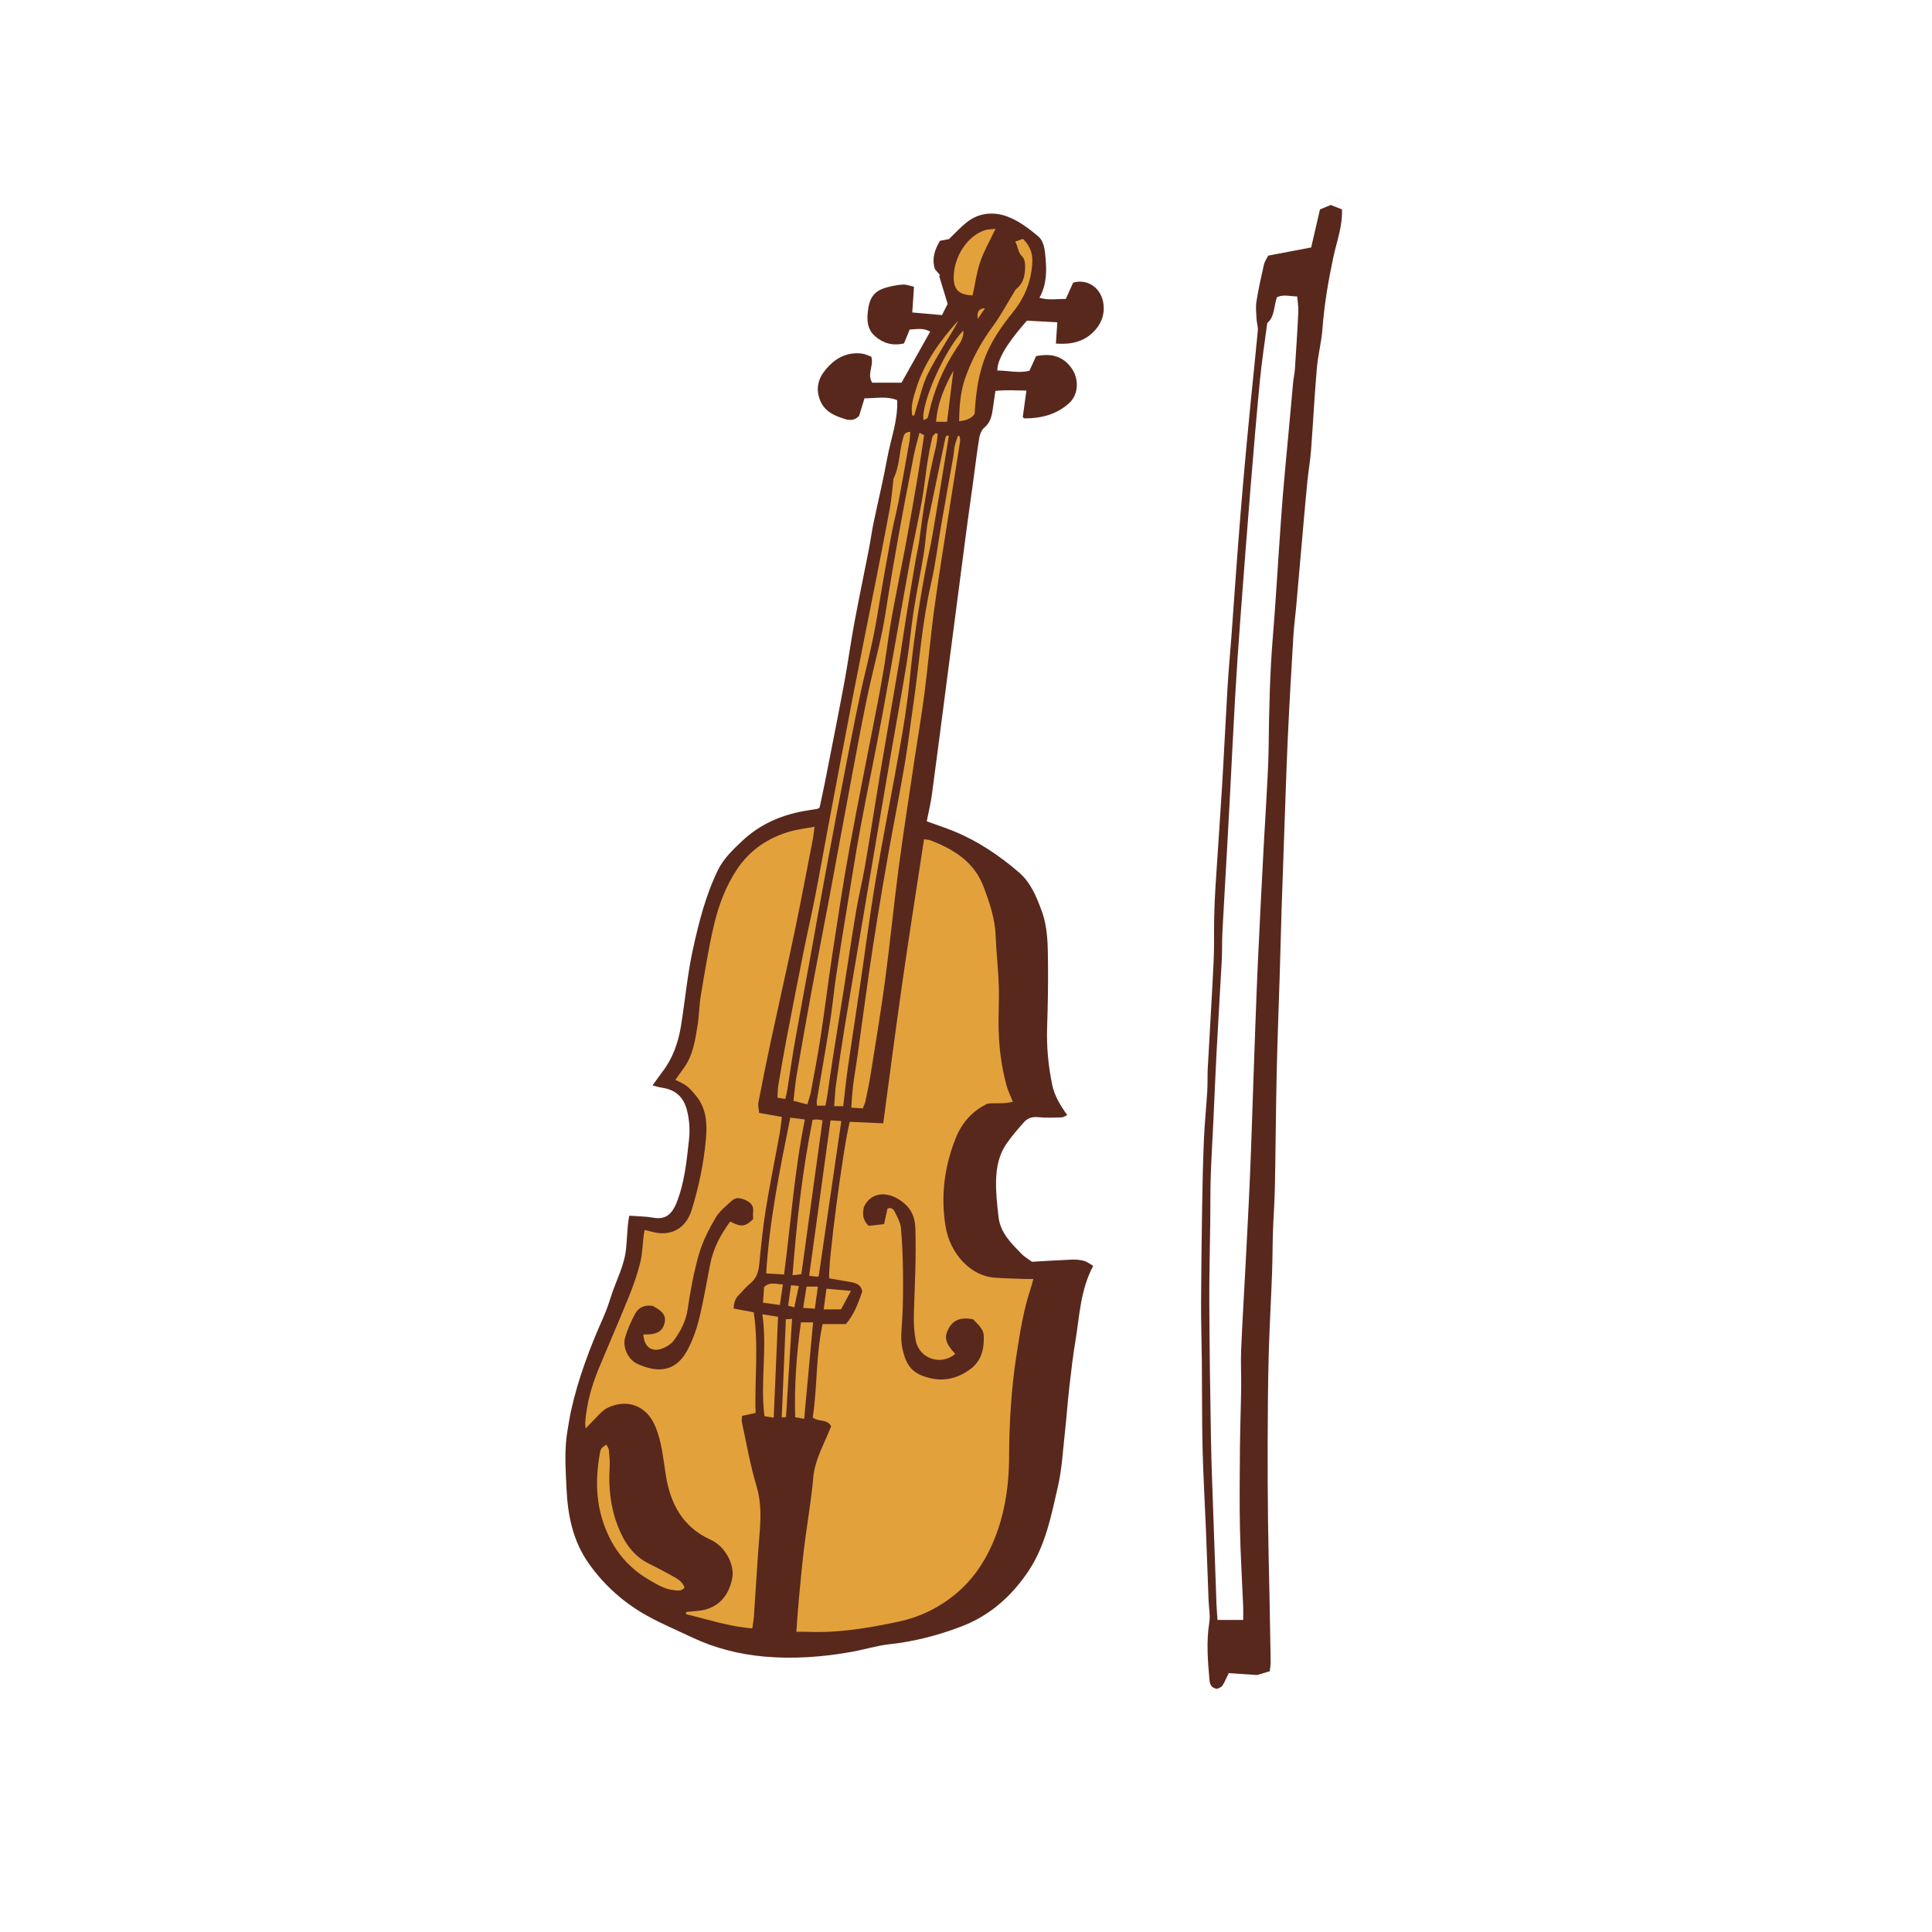 <svg version="1.1" id="svg" xmlns="http://www.w3.org/2000/svg" xmlns:xlink="http://www.w3.org/1999/xlink" x="0px" y="0px"
	 width="200px" height="200px" viewBox="0 0 200 200" enable-background="new 0 0 200 200" xml:space="preserve">
<path class="stroke" fill="#58281d"  fill-rule="evenodd" clip-rule="evenodd" d="M131.289,26.461c1.533-0.291,2.976-0.564,4.443-0.844
	c0.317-1.366,0.617-2.665,0.912-3.939c0.422-0.174,0.744-0.307,1.115-0.458c0.391,0.154,0.795,0.314,1.162,0.458
	c0.06,1.795-0.557,3.36-0.9,4.979c-0.52,2.44-0.936,4.896-1.121,7.391c-0.104,1.366-0.463,2.711-0.58,4.076
	c-0.245,2.841-0.388,5.688-0.605,8.531c-0.084,1.085-0.277,2.161-0.384,3.246c-0.201,2.069-0.378,4.143-0.562,6.213
	c-0.199,2.232-0.39,4.464-0.589,6.696c-0.093,1.019-0.231,2.035-0.292,3.054c-0.208,3.517-0.417,7.033-0.577,10.553
	c-0.172,3.842-0.289,7.686-0.427,11.53c-0.074,2.082-0.15,4.163-0.216,6.245c-0.069,2.211-0.122,4.419-0.189,6.63
	c-0.104,3.427-0.242,6.854-0.318,10.279c-0.087,3.938-0.107,7.88-0.185,11.818c-0.029,1.531-0.15,3.062-0.201,4.594
	c-0.048,1.408-0.037,2.82-0.092,4.228c-0.104,2.85-0.272,5.698-0.347,8.548c-0.079,2.946-0.097,5.893-0.108,8.841
	c-0.012,2.785,0.006,5.573,0.038,8.359c0.029,2.465,0.096,4.926,0.144,7.39c0.045,2.4,0.093,4.804,0.127,7.206
	c0.005,0.282-0.059,0.564-0.096,0.922c-0.531,0.158-1.044,0.313-1.304,0.391c-1.166-0.08-2.08-0.142-2.937-0.198
	c-0.262,0.528-0.425,0.941-0.665,1.307c-0.108,0.164-0.366,0.229-0.525,0.322c-0.622-0.07-0.767-0.471-0.809-0.951
	c-0.175-1.979-0.333-3.951-0.014-5.94c0.113-0.71-0.044-1.464-0.072-2.198c-0.097-2.528-0.185-5.057-0.286-7.585
	c-0.109-2.722-0.274-5.441-0.339-8.164c-0.069-3.01-0.048-6.023-0.075-9.035c-0.02-2.017-0.089-4.034-0.082-6.05
	c0.015-3.362,0.06-6.727,0.113-10.088c0.037-2.273,0.085-4.548,0.181-6.819c0.072-1.696,0.246-3.389,0.35-5.083
	c0.046-0.767,0.006-1.539,0.047-2.308c0.2-3.708,0.435-7.414,0.611-11.124c0.074-1.531,0.023-3.068,0.059-4.603
	c0.023-1.119,0.077-2.238,0.148-3.358c0.212-3.322,0.454-6.644,0.654-9.967c0.213-3.519,0.377-7.038,0.587-10.556
	c0.104-1.727,0.27-3.45,0.398-5.176c0.222-3.036,0.428-6.073,0.661-9.107c0.192-2.525,0.398-5.048,0.621-7.569
	c0.22-2.487,0.458-4.975,0.701-7.461c0.242-2.485,0.515-4.966,0.744-7.453c0.036-0.394-0.108-0.802-0.13-1.204
	c-0.029-0.604-0.106-1.225-0.013-1.813c0.206-1.293,0.493-2.576,0.782-3.856C130.918,27.058,131.125,26.788,131.289,26.461z
	 M128.696,167.695c0-0.575,0.015-0.987-0.003-1.397c-0.11-2.689-0.278-5.377-0.333-8.067c-0.057-2.815-0.023-5.636,0-8.454
	c0.019-2.048,0.099-4.095,0.126-6.144c0.018-1.279-0.058-2.56-0.004-3.837c0.113-2.753,0.283-5.501,0.426-8.252
	c0.17-3.294,0.355-6.59,0.494-9.886c0.15-3.551,0.251-7.103,0.379-10.653c0.136-3.747,0.26-7.491,0.427-11.235
	c0.188-4.19,0.416-8.378,0.632-12.566c0.066-1.277,0.157-2.555,0.222-3.832c0.102-2.016,0.247-4.029,0.269-6.047
	c0.041-3.878,0.129-7.751,0.451-11.62c0.225-2.679,0.378-5.366,0.565-8.049c0.144-2.078,0.274-4.155,0.44-6.229
	c0.162-2.011,0.365-4.017,0.547-6.024c0.179-1.946,0.352-3.893,0.534-5.838c0.042-0.444,0.148-0.885,0.179-1.331
	c0.131-1.978,0.262-3.957,0.355-5.935c0.026-0.524-0.07-1.055-0.116-1.608c-0.79-0.021-1.445-0.24-2.102,0.084
	c-0.321,0.939-0.223,2.02-1,2.665c-0.267,2.06-0.573,4.023-0.764,5.996c-0.357,3.698-0.665,7.397-0.968,11.099
	c-0.363,4.473-0.709,8.947-1.042,13.421c-0.206,2.748-0.394,5.497-0.552,8.249c-0.205,3.581-0.375,7.166-0.562,10.75
	c-0.087,1.664-0.182,3.329-0.274,4.993c-0.161,2.877-0.333,5.756-0.482,8.633c-0.047,0.93-0.011,1.86-0.062,2.79
	c-0.17,3.199-0.373,6.398-0.542,9.6c-0.126,2.367-0.216,4.735-0.329,7.102c-0.088,1.89-0.209,3.776-0.271,5.667
	c-0.05,1.536-0.031,3.075-0.05,4.613c-0.033,2.853-0.113,5.704-0.099,8.554c0.023,4.712,0.089,9.423,0.173,14.135
	c0.052,2.82,0.172,5.638,0.266,8.458c0.098,2.85,0.198,5.7,0.303,8.55c0.02,0.562,0.072,1.123,0.109,1.648
	C126.966,167.695,127.751,167.695,128.696,167.695z"/>
<path class="stroke" fill="#58281d"  d="M113.173,34.381c0.787-0.773,1.189-1.73,1.062-2.874c-0.184-1.645-1.6-2.693-3.142-2.249
	c-0.241,0.536-0.498,1.109-0.76,1.689c-0.921-0.013-1.771,0.166-2.732-0.124c0.737-1.324,0.759-2.694,0.638-4.075
	c-0.073-0.83-0.141-1.765-0.784-2.302c-0.944-0.79-1.983-1.571-3.119-2.008c-1.443-0.552-2.987-0.446-4.284,0.592
	c-0.615,0.492-1.153,1.085-1.816,1.72c-0.209,0.04-0.553,0.105-0.931,0.177c-0.53,0.908-0.881,1.841-0.515,2.946
	c0.164,0.192,0.348,0.411,0.535,0.628c-0.038,0.014-0.075,0.028-0.112,0.04c0.277,0.909,0.554,1.816,0.886,2.917
	c-0.129,0.261-0.354,0.705-0.585,1.162c-1.09-0.098-2.093-0.188-3.077-0.274c0.064-0.938,0.118-1.756,0.18-2.659
	c-0.442-0.099-0.775-0.238-1.102-0.229c-0.475,0.015-0.951,0.112-1.417,0.219c-1.45,0.326-2.038,0.936-2.236,2.383
	c-0.14,1.006-0.128,2.007,0.731,2.751c0.816,0.706,1.756,1.014,2.987,0.743c0.177-0.425,0.371-0.905,0.588-1.436
	c0.688-0.029,1.409-0.209,2.122,0.215c-1,1.782-1.982,3.533-2.967,5.285c-0.99,0-2.039,0-3.035,0
	c-0.574-0.912,0.203-1.763-0.098-2.698c-0.279-0.097-0.594-0.264-0.923-0.31c-1.336-0.182-2.482,0.288-3.403,1.215
	c-0.912,0.92-1.495,1.972-1.057,3.375c0.412,1.312,1.432,1.791,2.598,2.161c0.57,0.183,1.064,0.179,1.531-0.313
	c0.173-0.565,0.359-1.171,0.556-1.815c1.165,0.008,2.305-0.257,3.384,0.197c0.088,2.128-0.676,4.037-1.033,6.016
	c-0.403,2.234-0.945,4.442-1.41,6.666c-0.188,0.907-0.31,1.83-0.486,2.741c-0.504,2.576-1.045,5.146-1.523,7.725
	c-0.38,2.046-0.654,4.112-1.036,6.157c-0.652,3.492-1.351,6.977-2.036,10.464c-0.164,0.838-0.355,1.673-0.515,2.42
	c-0.151,0.081-0.179,0.105-0.209,0.112c-0.283,0.048-0.567,0.095-0.853,0.137c-2.629,0.388-5.002,1.349-6.953,3.195
	c-0.95,0.9-1.908,1.799-2.502,3.012c-1.262,2.584-1.963,5.359-2.575,8.132c-0.587,2.649-0.82,5.374-1.261,8.058
	c-0.278,1.684-0.836,3.276-1.89,4.657c-0.338,0.443-0.653,0.903-1.045,1.446c0.419,0.1,0.691,0.189,0.969,0.231
	c1.424,0.206,2.271,0.982,2.616,2.408c0.248,1.016,0.298,2.012,0.184,3.039c-0.24,2.2-0.457,4.404-1.288,6.479
	c-0.563,1.405-1.349,1.72-2.407,1.531c-0.779-0.14-1.584-0.136-2.482-0.204c-0.055,0.361-0.118,0.656-0.144,0.953
	c-0.065,0.792-0.107,1.586-0.177,2.377c-0.156,1.787-1.037,3.351-1.568,5.023c-0.232,0.729-0.48,1.459-0.791,2.159
	c-1.395,3.138-2.611,6.335-3.35,9.695c-0.136,0.624-0.228,1.258-0.341,1.886c-0.373,2.04-0.221,4.098-0.126,6.142
	c0.128,2.779,0.652,5.445,2.326,7.799c1.611,2.266,3.629,4.054,6.034,5.387c1.507,0.835,3.106,1.507,4.667,2.246
	c2.373,1.121,4.899,1.746,7.488,1.975c3.01,0.265,6.023,0.041,9-0.492c1.322-0.237,2.619-0.651,3.948-0.793
	c2.538-0.275,4.968-0.909,7.35-1.81c2.993-1.13,5.253-3.14,7.003-5.754c1.766-2.641,2.359-5.723,3.051-8.737
	c0.42-1.831,0.516-3.739,0.727-5.617c0.173-1.56,0.279-3.128,0.458-4.688c0.185-1.622,0.37-3.245,0.642-4.854
	c0.425-2.543,0.486-5.175,1.829-7.703c-0.359-0.204-0.63-0.432-0.938-0.515c-0.396-0.108-0.826-0.15-1.239-0.136
	c-1.368,0.053-2.737,0.146-4.155,0.226c-0.348-0.261-0.781-0.5-1.109-0.84c-1.048-1.083-2.161-2.155-2.352-3.754
	c-0.157-1.298-0.298-2.616-0.259-3.917c0.039-1.278,0.3-2.571,1.041-3.659c0.555-0.813,1.209-1.567,1.868-2.303
	c0.375-0.42,0.873-0.56,1.482-0.494c0.793,0.086,1.604,0.042,2.403,0.021c0.183-0.006,0.36-0.146,0.571-0.239
	c-0.728-1.027-1.322-1.986-1.562-3.153c-0.401-1.956-0.586-3.919-0.521-5.916c0.072-2.206,0.114-4.414,0.092-6.621
	c-0.021-1.854-0.004-3.719-0.674-5.505c-0.543-1.452-1.12-2.882-2.326-3.922c-2.05-1.767-4.279-3.266-6.799-4.289
	c-0.88-0.357-1.785-0.654-2.755-1.006c0.179-0.906,0.403-1.802,0.526-2.711c0.533-3.936,1.036-7.877,1.549-11.814
	c0.679-5.205,1.354-10.41,2.038-15.616c0.216-1.651,0.456-3.3,0.683-4.951c0.207-1.521,0.389-3.045,0.633-4.559
	c0.065-0.394,0.241-0.867,0.529-1.103c0.644-0.529,0.777-1.219,0.883-1.952c0.086-0.601,0.173-1.202,0.265-1.847
	c1.068-0.116,2.098-0.053,3.211-0.036c-0.14,1.019-0.261,1.896-0.378,2.752c0.092,0.062,0.143,0.127,0.194,0.127
	c1.718,0.002,3.319-0.405,4.608-1.579c0.996-0.907,1.032-2.518,0.255-3.612c-0.898-1.266-2.109-1.567-3.676-1.253
	c-0.203,0.444-0.438,0.956-0.688,1.508c-1.113,0.299-2.217-0.032-3.328-0.016c-0.007-1.489,1.741-3.659,3.067-5.163
	c1.018,0.056,2.062,0.111,3.148,0.17c-0.053,0.754-0.103,1.439-0.152,2.2C110.828,35.68,112.132,35.408,113.173,34.381z"/>
<path fill-rule="evenodd" clip-rule="evenodd" fill="#e3a13b" class="fill" d="M82.439,168.923c0.084-1.111,0.146-2.156,0.243-3.2
	c0.16-1.72,0.317-3.442,0.519-5.159c0.184-1.558,0.432-3.108,0.641-4.665c0.127-0.951,0.261-1.903,0.337-2.86
	c0.132-1.638,0.868-3.067,1.505-4.533c0.126-0.289,0.242-0.584,0.356-0.858c-0.412-0.79-1.271-0.415-1.909-0.907
	c0.496-3.13,0.308-6.411,1.024-9.673c0.855,0,1.648,0,2.407,0c0.897-1.025,1.285-2.212,1.699-3.367
	c-0.11-0.691-0.611-0.875-1.172-0.976c-0.752-0.137-1.508-0.262-2.239-0.391c-0.208-1.064,1.419-13.498,2.115-16.206
	c1.103,0.048,2.233,0.099,3.467,0.154c0.672-4.967,1.3-9.848,2.001-14.721c0.7-4.876,1.471-9.743,2.223-14.682
	c0.25,0.038,0.472,0.037,0.662,0.111c2.397,0.926,4.502,2.206,5.48,4.756c0.641,1.672,1.21,3.362,1.276,5.19
	c0.061,1.693,0.264,3.384,0.32,5.077c0.05,1.527-0.057,3.062-0.016,4.592c0.053,1.953,0.306,3.889,0.821,5.778
	c0.147,0.541,0.41,1.051,0.653,1.663c-0.908,0.268-1.742,0.1-2.616,0.2c-1.549,0.737-2.645,1.928-3.311,3.599
	c-1.169,2.929-1.541,5.938-1.053,9.035c0.238,1.515,0.918,2.896,2.027,3.956c0.83,0.792,1.878,1.343,3.074,1.429
	c0.987,0.071,1.979,0.092,2.969,0.128c0.308,0.012,0.618,0.003,1.03,0.003c-0.101,0.364-0.152,0.604-0.229,0.836
	c-0.783,2.318-1.162,4.722-1.531,7.13c-0.531,3.462-0.736,6.939-0.749,10.441c-0.009,2.571-0.327,5.132-1.166,7.572
	c-0.855,2.481-2.164,4.736-4.176,6.468c-1.748,1.504-3.808,2.535-6.056,3.018c-3.128,0.668-6.288,1.203-9.515,1.062
	C83.236,168.909,82.921,168.923,82.439,168.923z M91.872,125.12c0.31-0.159,0.595-0.003,0.743,0.309
	c0.258,0.541,0.594,1.1,0.648,1.676c0.145,1.524,0.192,3.063,0.214,4.598c0.021,1.57,0.011,3.144-0.069,4.71
	c-0.058,1.088-0.224,2.169,0.021,3.248c0.378,1.68,0.979,2.463,2.53,2.918c1.67,0.492,3.167,0.149,4.528-0.876
	c1.136-0.857,1.399-2.099,1.351-3.416c-0.028-0.761-0.652-1.21-1.092-1.71c-1.228-0.254-2.034,0.039-2.514,0.896
	c-0.536,0.959-0.396,1.538,0.656,2.691c-1.495,1.241-3.729,0.497-4.093-1.414c-0.17-0.903-0.222-1.85-0.191-2.771
	c0.089-2.944,0.253-5.885,0.153-8.837c-0.051-1.45-0.657-2.383-1.881-3.081c-1.367-0.78-2.835-0.488-3.451,0.901
	c-0.121,0.617-0.193,1.275,0.503,1.937c0.446-0.052,0.991-0.111,1.588-0.178C91.65,126.124,91.756,125.644,91.872,125.12z"/>
<path fill-rule="evenodd" clip-rule="evenodd" fill="#e3a13b" class="fill" d="M78.582,115.205c0.821,0.146,1.54,0.275,2.361,0.423
	c-0.085,0.63-0.139,1.192-0.238,1.745c-0.475,2.614-1.011,5.221-1.435,7.845c-0.3,1.863-0.478,3.745-0.669,5.624
	c-0.08,0.793-0.26,1.482-0.927,2.012c-0.447,0.355-0.808,0.819-1.214,1.228c-0.358,0.361-0.494,0.8-0.511,1.378
	c0.694,0.13,1.37,0.256,2.075,0.387c0.533,3.482,0.076,6.937,0.197,10.42c-0.481,0.104-0.908,0.196-1.402,0.304
	c-0.009,0.227-0.065,0.446-0.021,0.645c0.486,2.22,0.868,4.472,1.521,6.643c0.674,2.24,0.329,4.438,0.175,6.666
	c-0.159,2.269-0.295,4.538-0.45,6.807c-0.025,0.38-0.098,0.755-0.164,1.24c-2.391-0.189-4.604-0.93-6.859-1.472
	c0.002-0.075,0.002-0.151,0.007-0.228c0.401-0.037,0.802-0.076,1.201-0.113c2.035-0.19,3.176-1.451,3.566-3.341
	c0.301-1.457-0.753-3.355-2.217-4.018c-2.946-1.329-4.202-3.775-4.668-6.793c-0.261-1.675-0.413-3.383-1.077-4.963
	c-0.921-2.194-2.998-2.876-4.974-1.887c-0.573,0.289-0.998,0.875-1.482,1.334c-0.226,0.216-0.432,0.454-0.753,0.794
	c-0.019-0.314-0.05-0.481-0.039-0.646c0.139-1.938,0.66-3.779,1.397-5.562c1.017-2.455,2.083-4.889,3.082-7.351
	c0.468-1.157,0.894-2.341,1.196-3.548c0.239-0.949,0.26-1.953,0.38-2.933c0.019-0.153,0.056-0.303,0.096-0.523
	c0.322,0.082,0.591,0.147,0.86,0.216c1.9,0.49,3.426-0.409,4.002-2.266c0.743-2.395,1.25-4.829,1.477-7.323
	c0.146-1.594,0.078-3.148-0.989-4.472c-0.301-0.371-0.61-0.749-0.98-1.04c-0.341-0.27-0.771-0.43-1.19-0.652
	c0.337-0.473,0.654-0.911,0.963-1.354c0.867-1.256,1.078-2.729,1.32-4.178c0.179-1.071,0.174-2.174,0.358-3.245
	c0.417-2.458,0.799-4.929,1.378-7.349c0.475-1.99,1.203-3.925,2.349-5.652c1.331-2.003,3.211-3.276,5.503-3.935
	c0.783-0.225,1.605-0.313,2.533-0.486c-0.079,0.571-0.113,0.976-0.191,1.373c-0.623,3.199-1.227,6.406-1.893,9.598
	c-0.78,3.726-1.627,7.438-2.426,11.161c-0.456,2.127-0.887,4.263-1.297,6.401C78.445,114.468,78.557,114.852,78.582,115.205z
	 M77.961,126.209c0-0.26-0.022-0.517,0.006-0.77c0.063-0.561-0.197-0.916-0.676-1.149c-0.513-0.252-1.059-0.427-1.53,0.004
	c-0.608,0.556-1.298,1.099-1.7,1.793c-0.686,1.183-1.33,2.436-1.705,3.74c-0.536,1.87-0.891,3.803-1.173,5.729
	c-0.184,1.235-0.728,2.246-1.428,3.204c-0.235,0.319-0.611,0.581-0.977,0.749c-1.217,0.56-2.094,0.021-2.181-1.367
	c0.985,0.026,1.988-0.076,2.217-1.262c0.182-0.937-0.602-1.315-1.226-1.694c-0.833-0.139-1.48,0.142-1.841,0.817
	c-0.419,0.783-0.793,1.609-1.035,2.462c-0.292,1.022,0.321,2.297,1.292,2.734c2.341,1.052,4.018,0.626,5.109-1.351
	c0.565-1.021,0.973-2.164,1.253-3.3c0.471-1.894,0.782-3.824,1.164-5.742c0.324-1.628,1.094-3.039,2.061-4.351
	C76.739,127.045,77.135,127.008,77.961,126.209z"/>
<path fill-rule="evenodd" clip-rule="evenodd" fill="#e3a13b" class="fill" d="M95.183,44.801c0.247,0.128,0.353,0.184,0.481,0.249
	c-0.218,1.414-0.412,2.808-0.646,4.192c-0.384,2.272-0.775,4.541-1.197,6.806c-0.486,2.613-1.034,5.213-1.506,7.828
	c-0.302,1.668-0.501,3.354-0.771,5.029c-0.209,1.293-0.445,2.584-0.693,3.873c-0.979,5.057-2.009,10.104-2.937,15.171
	c-0.655,3.59-1.194,7.201-1.745,10.809c-0.433,2.842-0.779,5.694-1.213,8.534c-0.294,1.93-0.664,3.846-1.016,5.764
	c-0.075,0.401-0.227,0.789-0.367,1.271c-0.484-0.123-0.906-0.231-1.435-0.366c0.116-0.946,0.192-1.867,0.349-2.772
	c0.505-2.932,1.02-5.865,1.562-8.791c0.575-3.113,1.193-6.222,1.776-9.336c0.79-4.215,1.554-8.437,2.35-12.65
	c0.621-3.273,1.199-6.555,1.938-9.802c0.539-2.37,1.182-4.716,1.552-7.125c0.414-2.688,0.875-5.37,1.356-8.048
	c0.498-2.771,1.036-5.535,1.578-8.299C94.75,46.372,94.976,45.622,95.183,44.801z"/>
<path fill-rule="evenodd" clip-rule="evenodd" fill="#e3a13b" class="fill" d="M89.311,114.741c-0.414-0.028-0.752-0.05-1.189-0.078
	c0.066-0.828,0.103-1.583,0.195-2.33c0.133-1.045,0.32-2.084,0.465-3.129c0.393-2.818,0.766-5.642,1.172-8.459
	c0.3-2.085,0.626-4.167,0.965-6.248c0.354-2.177,0.726-4.35,1.114-6.52c0.538-2.99,1.131-5.971,1.642-8.965
	c0.34-2.019,0.574-4.055,0.872-6.08c0.614-4.169,0.884-8.383,1.831-12.506c0.467-2.02,0.709-4.089,1.066-6.134
	c0.408-2.359,0.836-4.713,1.25-7.071c0.061-0.348,0.062-0.705,0.139-1.047c0.079-0.356,0.216-0.698,0.326-1.048
	c0.062,0.01,0.125,0.018,0.187,0.027c0.015,0.197,0.067,0.4,0.037,0.59c-0.308,1.992-0.636,3.979-0.944,5.971
	c-0.573,3.695-1.185,7.386-1.693,11.09c-0.409,2.979-0.661,5.975-1.043,8.956c-0.289,2.25-0.679,4.488-1.014,6.734
	c-0.562,3.795-1.158,7.587-1.664,11.391c-0.512,3.869-0.885,7.757-1.403,11.624c-0.438,3.266-0.988,6.518-1.503,9.771
	c-0.146,0.915-0.342,1.821-0.529,2.73C89.545,114.225,89.433,114.424,89.311,114.741z"/>
<path fill-rule="evenodd" clip-rule="evenodd" fill="#e3a13b" class="fill" d="M85.45,114.451c-0.34,0-0.579,0-0.877,0
	c-0.011-0.183-0.045-0.337-0.022-0.483c0.459-2.743,0.947-5.484,1.384-8.232c0.244-1.546,0.381-3.108,0.613-4.659
	c0.349-2.337,0.73-4.67,1.114-7c0.468-2.847,0.908-5.696,1.436-8.531c0.707-3.804,1.515-7.59,2.217-11.395
	c0.989-5.353,1.91-10.716,2.885-16.07c0.384-2.108,0.861-4.2,1.245-6.311c0.232-1.287,0.356-2.596,0.558-3.892
	c0.138-0.88,0.313-1.754,0.506-2.624c0.033-0.159,0.229-0.282,0.347-0.423c0.076,0.033,0.151,0.068,0.227,0.101
	c-0.073,0.487-0.11,0.983-0.228,1.459c-0.779,3.146-1.281,6.336-1.691,9.547c-0.089,0.696-0.266,1.381-0.384,2.073
	c-0.351,2.081-0.7,4.162-1.036,6.245c-0.23,1.422-0.42,2.85-0.659,4.269c-0.646,3.821-1.313,7.636-1.956,11.456
	c-0.533,3.186-1.019,6.379-1.564,9.563c-0.275,1.605-0.673,3.191-0.943,4.797c-0.465,2.745-0.865,5.501-1.301,8.251
	c-0.364,2.307-0.745,4.611-1.105,6.919c-0.21,1.326-0.389,2.658-0.586,3.987C85.585,113.779,85.523,114.06,85.45,114.451z"/>
<path fill-rule="evenodd" clip-rule="evenodd" fill="#e3a13b" class="fill" d="M94.24,44.705c-0.035,0.395-0.045,0.704-0.099,1.006
	c-0.362,2.048-0.721,4.097-1.111,6.141c-0.221,1.16-0.531,2.303-0.745,3.465c-0.494,2.704-0.983,5.409-1.422,8.123
	c-0.32,1.992-0.757,3.952-1.231,5.916c-0.752,3.11-1.344,6.26-1.964,9.402c-0.747,3.801-1.464,7.609-2.172,11.419
	c-0.581,3.114-1.128,6.233-1.693,9.35c-0.504,2.772-1.025,5.541-1.514,8.315c-0.287,1.64-0.518,3.289-0.781,4.934
	c-0.05,0.309-0.128,0.613-0.209,0.993c-0.293-0.05-0.523-0.089-0.816-0.139c0.031-0.475,0.022-0.893,0.091-1.298
	c0.265-1.578,0.534-3.155,0.835-4.728c0.583-3.049,1.175-6.095,1.787-9.137c0.368-1.848,0.8-3.684,1.162-5.533
	c0.457-2.322,0.865-4.655,1.304-6.982c0.874-4.623,1.739-9.248,2.632-13.866c0.799-4.118,1.633-8.228,2.446-12.342
	c0.471-2.385,0.944-4.767,1.382-7.158c0.171-0.941,0.239-1.901,0.355-2.854c0.009-0.064-0.005-0.137,0.022-0.188
	c0.638-1.293,0.579-2.748,0.967-4.098C93.556,45.135,93.557,44.718,94.24,44.705z"/>
<path fill-rule="evenodd" clip-rule="evenodd" fill="#e3a13b" class="fill" d="M98.226,45.106c-0.136,0.838-0.27,1.674-0.407,2.511
	c-0.422,2.559-0.83,5.119-1.273,7.673c-0.235,1.354-0.553,2.693-0.8,4.045c-0.674,3.654-1.216,7.323-1.572,11.025
	c-0.227,2.324-0.601,4.638-1.005,6.94c-0.808,4.601-1.734,9.184-2.516,13.79c-0.623,3.691-1.095,7.407-1.643,11.112
	c-0.412,2.784-0.846,5.565-1.244,8.35c-0.187,1.296-0.312,2.601-0.473,3.96c-0.352,0-0.609,0-0.939,0
	c0.064-0.788,0.09-1.516,0.189-2.234c0.281-1.99,0.574-3.979,0.898-5.963c0.531-3.255,1.093-6.508,1.641-9.759
	c0.604-3.565,1.204-7.129,1.809-10.693c0.483-2.84,0.969-5.679,1.459-8.518c0.515-2.966,1.062-5.927,1.542-8.897
	c0.281-1.736,0.418-3.495,0.691-5.231c0.307-1.958,0.713-3.899,1.038-5.854c0.161-0.971,0.223-1.956,0.356-2.93
	c0.071-0.506,0.203-1.001,0.308-1.502c0.527-2.539,1.055-5.079,1.586-7.617c0.017-0.081,0.08-0.152,0.124-0.228
	C98.072,45.093,98.148,45.1,98.226,45.106z"/>
<path fill-rule="evenodd" clip-rule="evenodd" fill="#e3a13b" class="fill" d="M81.165,131.936c-0.638-0.039-1.171-0.069-1.851-0.11
	c0.336-5.465,1.408-10.738,2.497-16.126c0.509,0.062,0.964,0.12,1.508,0.189C82.24,121.201,81.877,126.526,81.165,131.936z"/>
<path fill-rule="evenodd" clip-rule="evenodd" fill="#e3a13b" class="fill" d="M70.867,164.346c-0.372,0.436-0.795,0.301-1.199,0.252
	c-0.915-0.106-1.671-0.588-2.447-1.037c-2.512-1.452-4.081-3.622-4.9-6.365c-0.652-2.188-0.633-4.412-0.242-6.641
	c0.112-0.632,0.137-0.629,0.686-1.014c0.097,0.196,0.247,0.374,0.266,0.562c0.058,0.605,0.117,1.215,0.08,1.816
	c-0.131,2.071,0.09,4.105,0.833,6.032c0.627,1.624,1.55,3.08,3.202,3.902c0.801,0.397,1.596,0.809,2.373,1.245
	C70.062,163.405,70.648,163.69,70.867,164.346z"/>
<path fill-rule="evenodd" clip-rule="evenodd" fill="#e3a13b" class="fill" d="M105.099,25.008c0.311-0.113,0.535-0.193,0.79-0.286
	c0.688,0.667,1.014,1.447,0.979,2.345c-0.074,1.942-0.752,3.682-1.968,5.196c-2.551,3.182-3.729,5.448-4.003,10.574
	c-0.357,0.523-0.92,0.685-1.611,0.771c0.029-1.541,0.127-3.025,0.624-4.448c0.68-1.943,1.648-3.729,2.876-5.395
	c0.812-1.1,1.455-2.323,2.175-3.49c0.085-0.136,0.153-0.294,0.272-0.389c0.783-0.635,0.899-1.518,0.885-2.428
	c-0.006-0.302-0.082-0.694-0.281-0.881C105.369,26.143,105.398,25.555,105.099,25.008z"/>
<path fill-rule="evenodd" clip-rule="evenodd" fill="#e3a13b" class="fill" d="M82.956,131.902c-0.334,0.04-0.561,0.065-0.913,0.11
	c0.426-5.464,1.009-10.791,2.081-16.097c0.169-0.011,0.323-0.035,0.476-0.027c0.154,0.007,0.306,0.044,0.554,0.084
	C84.418,121.299,83.691,126.576,82.956,131.902z"/>
<path fill-rule="evenodd" clip-rule="evenodd" fill="#e3a13b" class="fill" d="M85.976,115.984c0.444,0.026,0.715,0.042,1.116,0.066
	c-0.79,5.424-1.565,10.751-2.336,16.035c-0.08,0.055-0.108,0.09-0.134,0.087c-0.251-0.025-0.502-0.061-0.857-0.104
	C84.499,126.729,85.227,121.427,85.976,115.984z"/>
<path fill-rule="evenodd" clip-rule="evenodd" fill="#e3a13b" class="fill" d="M100.685,30.574c-1.417-0.038-1.986-0.609-1.958-1.923
	c0.042-2.12,1.405-4.193,3.188-4.809c0.301-0.105,0.643-0.094,1.144-0.157c-0.595,1.254-1.199,2.289-1.581,3.402
	C101.1,28.189,100.949,29.368,100.685,30.574z"/>
<path fill-rule="evenodd" clip-rule="evenodd" fill="#e3a13b" class="fill" d="M80.544,136.31c-0.152,3.553-0.302,6.953-0.45,10.444
	c-0.362-0.056-0.631-0.096-0.957-0.146c-0.449-3.509,0.304-6.971-0.217-10.551C79.541,136.155,79.994,136.225,80.544,136.31z"/>
<path fill-rule="evenodd" clip-rule="evenodd" fill="#e3a13b" class="fill" d="M83.248,146.876c-0.399-0.071-0.605-0.106-0.931-0.164
	c-0.097-3.276,0.136-6.506,0.595-9.82c0.375,0,0.763,0,1.258,0C83.863,140.218,83.563,143.474,83.248,146.876z"/>
<path fill-rule="evenodd" clip-rule="evenodd" fill="#e3a13b" class="fill" d="M81.369,146.695c-0.056,0.006-0.174,0.016-0.443,0.038
	c0.143-3.411,0.281-6.766,0.425-10.161c0.272-0.018,0.441-0.029,0.644-0.041C81.784,139.943,81.577,143.296,81.369,146.695z"/>
<path fill-rule="evenodd" clip-rule="evenodd" fill="#e3a13b" class="fill" d="M94.43,42.998c-0.164-0.968,0.132-1.883,0.415-2.782
	c0.848-2.697,2.462-4.938,4.35-7.029c-0.107,0.21-0.2,0.43-0.319,0.633c-0.95,1.624-1.98,3.205-2.825,4.881
	c-0.522,1.039-0.766,2.219-1.127,3.336c-0.107,0.325-0.188,0.656-0.278,0.986C94.572,43.014,94.5,43.006,94.43,42.998z"/>
<path fill-rule="evenodd" clip-rule="evenodd" fill="#e3a13b" class="fill" d="M95.6,43.479c-0.295-1.651,2.244-7.378,4.128-9.264
	c0.063,0.801-0.4,1.364-0.773,1.932c-1.347,2.054-2.271,4.275-2.804,6.666C96.037,43.326,96.046,43.328,95.6,43.479z"/>
<path fill-rule="evenodd" clip-rule="evenodd" fill="#e3a13b" class="fill" d="M87.061,135.546c-0.591,0-1.126,0-1.791,0
	c0.093-0.703,0.18-1.351,0.284-2.14c0.81,0.074,1.586,0.144,2.536,0.229C87.705,134.352,87.382,134.949,87.061,135.546z"/>
<path fill-rule="evenodd" clip-rule="evenodd" fill="#e3a13b" class="fill" d="M98.037,43.665c-0.402,0-0.74,0-1.131,0
	c0.138-1.967,0.898-3.655,1.79-5.304C98.48,40.107,98.262,41.853,98.037,43.665z"/>
<path fill-rule="evenodd" clip-rule="evenodd" fill="#e3a13b" class="fill" d="M81.045,132.961c-0.115,0.784-0.206,1.4-0.314,2.131
	c-0.611-0.084-1.125-0.154-1.745-0.238c0.043-0.623,0.08-1.148,0.113-1.623C79.694,132.674,80.284,132.933,81.045,132.961z"/>
<path fill-rule="evenodd" clip-rule="evenodd" fill="#e3a13b" class="fill" d="M84.666,133.187c-0.113,0.822-0.206,1.506-0.314,2.287
	c-0.395-0.026-0.727-0.049-1.209-0.082c0.121-0.77,0.233-1.468,0.349-2.205C83.889,133.187,84.189,133.187,84.666,133.187z"/>
<path fill-rule="evenodd" clip-rule="evenodd" fill="#e3a13b" class="fill" d="M81.887,133.046c0.299,0.028,0.5,0.049,0.808,0.078
	c-0.162,0.766-0.312,1.46-0.47,2.209c-0.25-0.067-0.416-0.109-0.639-0.169C81.685,134.471,81.777,133.82,81.887,133.046z"/>
<path fill-rule="evenodd" clip-rule="evenodd" fill="#e3a13b" class="fill" d="M101.968,31.911c-0.229,0.333-0.458,0.668-0.762,1.107
	C101.149,32.37,101.225,31.944,101.968,31.911z"/>
</svg>

